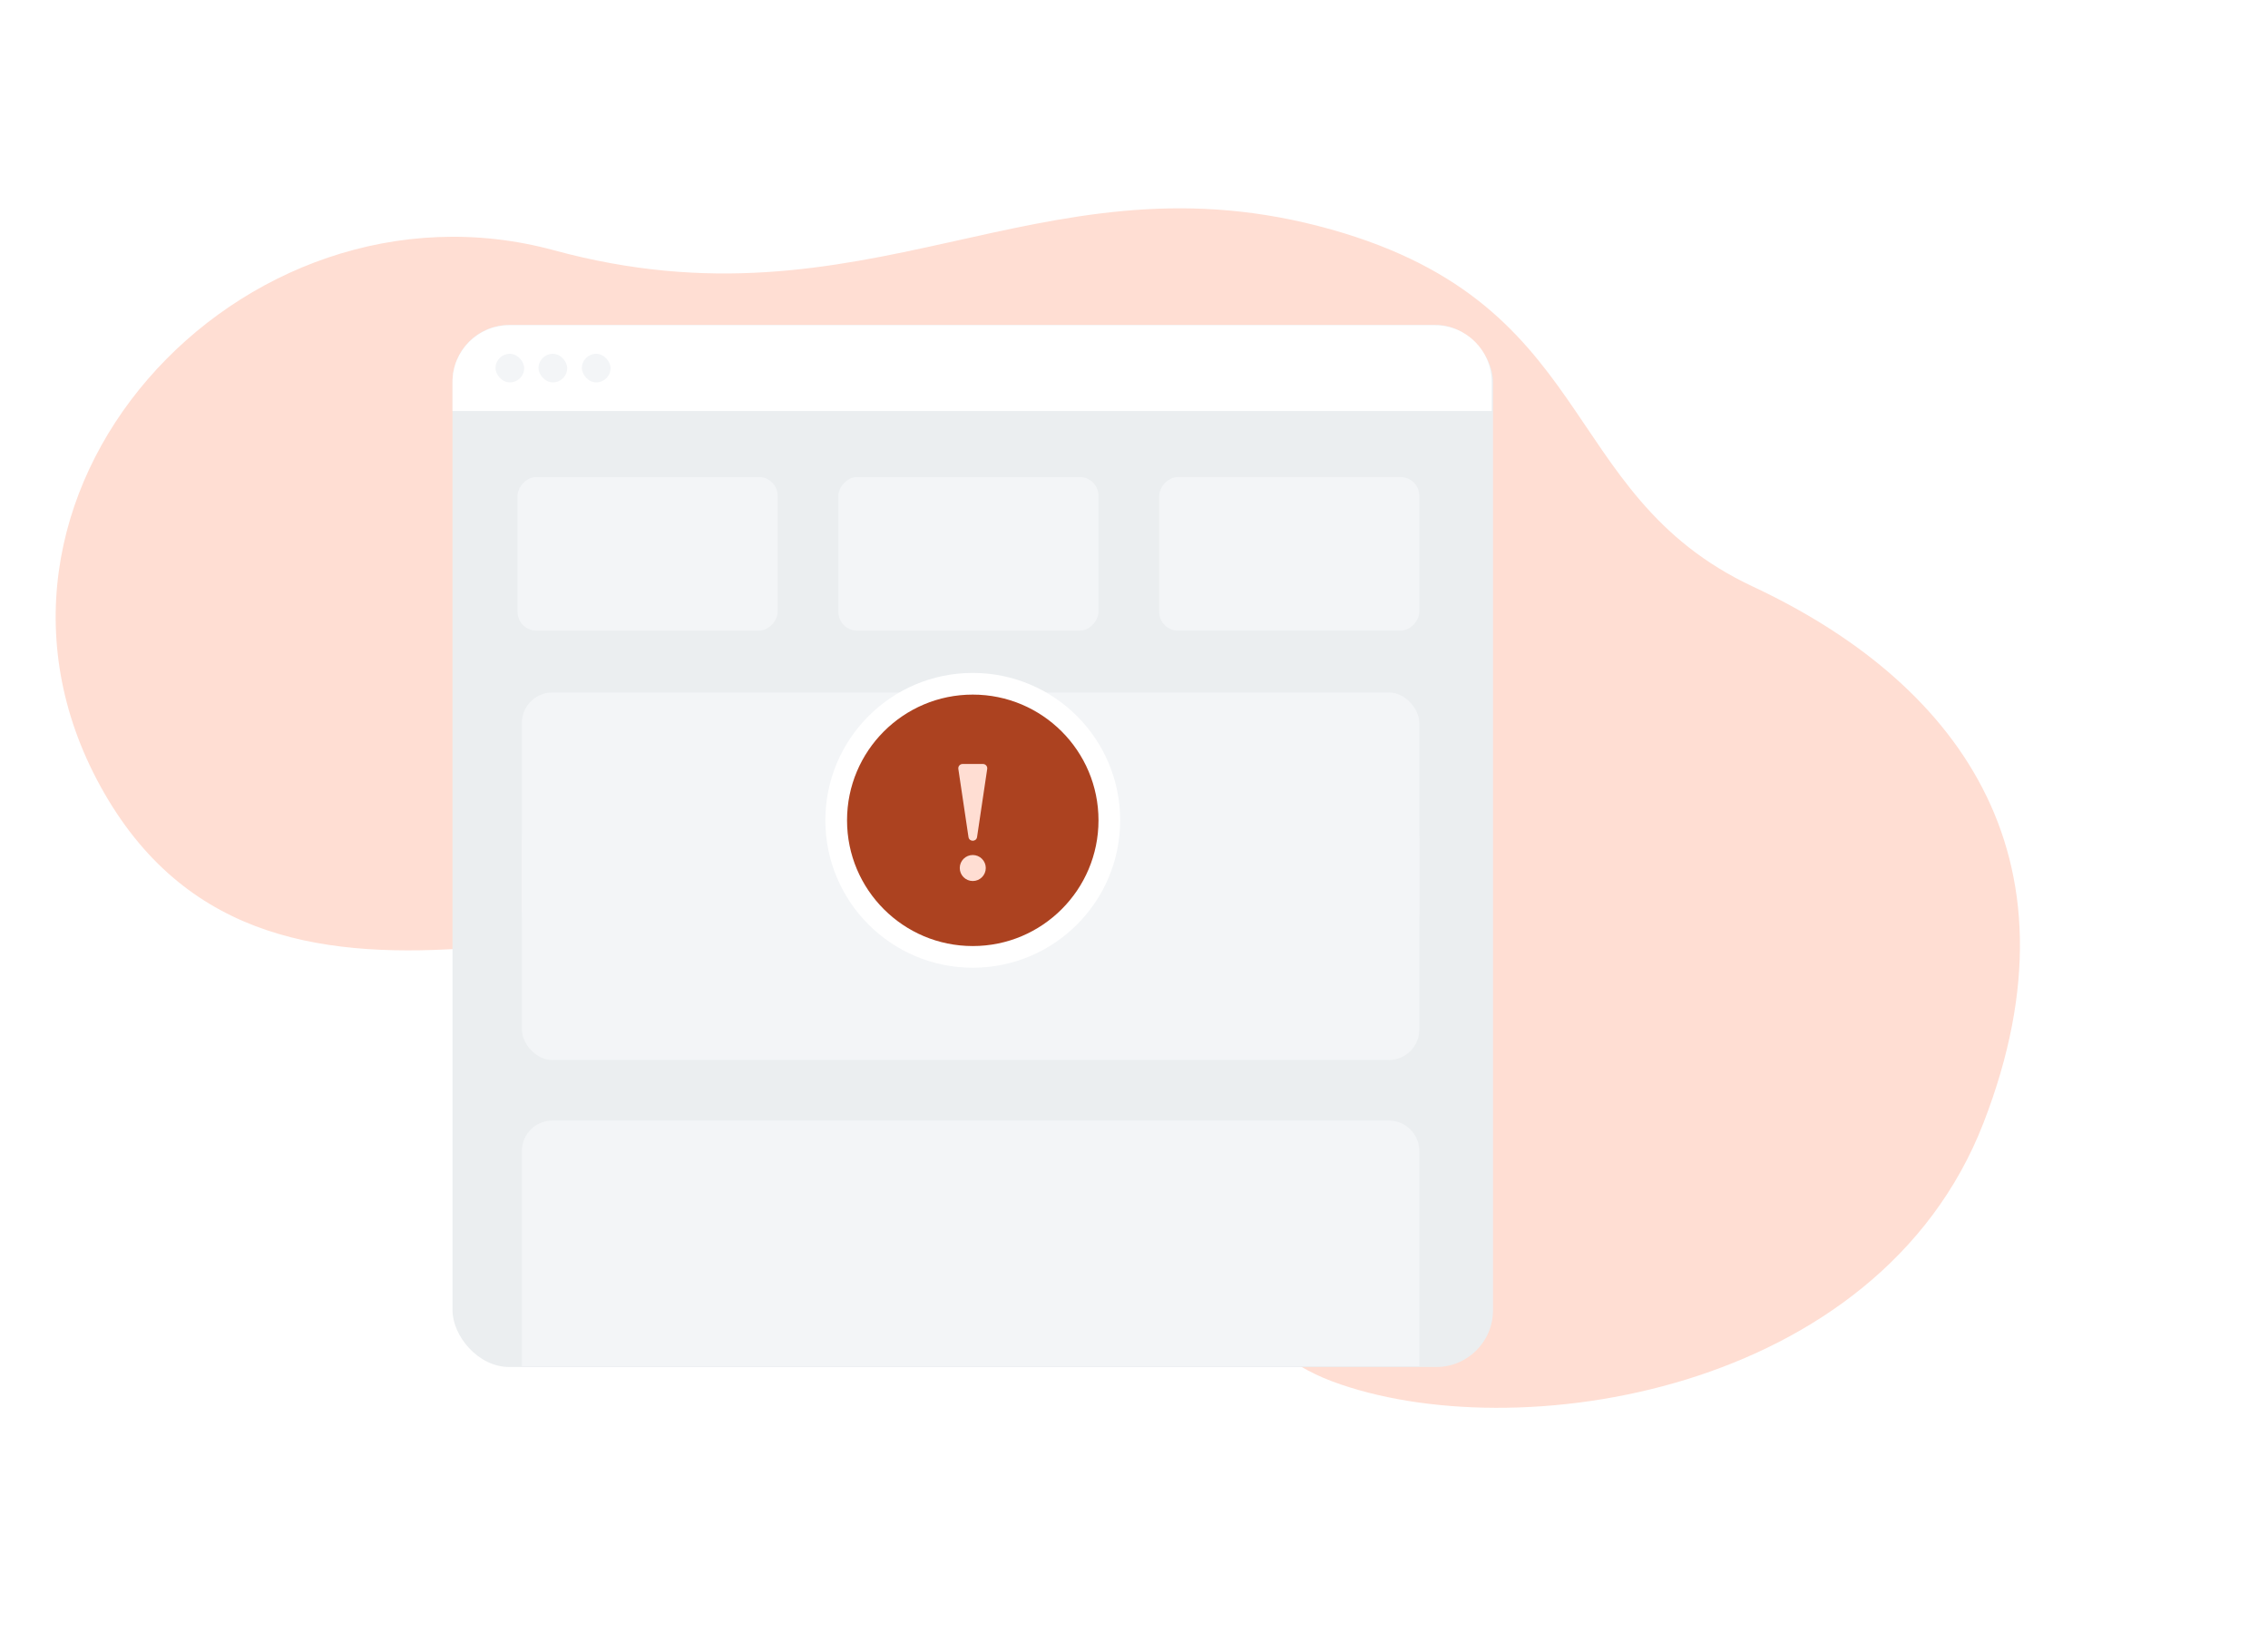 <svg width="279" height="202" viewBox="0 0 279 202" fill="none" xmlns="http://www.w3.org/2000/svg">
<path d="M12.857 97.617C33.857 134.02 81.201 106.123 109.357 114.572C137.513 123.02 141.468 161.545 163.857 169.925C186.245 178.306 231.068 171.515 244.002 138.135C256.936 104.754 240.167 83.653 215.652 72.169C191.136 60.686 196.976 36.784 162.166 27.801C127.357 18.818 106.665 41.265 68.165 30.793C29.665 20.32 -8.142 61.213 12.857 97.617Z" fill="#FFDED3"/>
<g filter="url(#filter0_d_2705_17632)">
<rect x="55.666" y="37.841" width="128" height="128.194" rx="6.983" fill="#EBEEF0"/>
<mask id="mask0_2705_17632" style="mask-type:alpha" maskUnits="userSpaceOnUse" x="55" y="37" width="129" height="131">
<rect x="55.666" y="37.841" width="128" height="129.79" rx="6.983" fill="#DEE3E6"/>
</mask>
<g mask="url(#mask0_2705_17632)">
<rect x="64.2" y="97.417" width="110.4" height="30.852" rx="3.751" fill="#F3F5F7"/>
<rect x="64.2" y="83.054" width="110.4" height="30.852" rx="3.751" fill="#F3F5F7"/>
<path d="M64.2 139.467C64.2 137.395 65.879 135.715 67.951 135.715H170.849C172.92 135.715 174.6 137.395 174.6 139.467V165.935H64.2V139.467Z" fill="#F3F5F7"/>
<rect width="32" height="18.897" rx="2.316" transform="matrix(1 0 0 -1 142.599 75.447)" fill="#F3F5F7"/>
<rect width="32" height="18.897" rx="2.316" transform="matrix(1 0 0 -1 103.133 75.448)" fill="#F3F5F7"/>
<rect width="32" height="18.897" rx="2.316" transform="matrix(1 0 0 -1 63.666 75.448)" fill="#F3F5F7"/>
</g>
<path d="M55.666 44.857C55.666 41 58.793 37.874 62.649 37.874H176.526C180.382 37.874 183.508 41 183.508 44.857V48.426H55.666V44.857Z" fill="white"/>
<rect x="60.956" y="41.392" width="3.527" height="3.517" rx="1.759" fill="#F3F5F7"/>
<rect x="66.247" y="41.392" width="3.527" height="3.517" rx="1.759" fill="#F3F5F7"/>
<rect x="71.58" y="41.392" width="3.527" height="3.517" rx="1.759" fill="#F3F5F7"/>
</g>
<circle cx="119.666" cy="100.915" r="16.8" fill="#AC4220" stroke="white" stroke-width="2.667"/>
<path d="M120.914 93.982H118.418C118.092 93.982 117.843 94.271 117.891 94.594L119.139 102.973C119.229 103.579 120.104 103.579 120.194 102.973L121.442 94.594C121.49 94.271 121.24 93.982 120.914 93.982Z" fill="#FFDED3"/>
<circle cx="119.666" cy="106.782" r="1.6" fill="#FFDED3"/>
<defs>
<filter id="filter0_d_2705_17632" x="47.133" y="31.441" width="145.067" height="145.261" filterUnits="userSpaceOnUse" color-interpolation-filters="sRGB">
<feFlood flood-opacity="0" result="BackgroundImageFix"/>
<feColorMatrix in="SourceAlpha" type="matrix" values="0 0 0 0 0 0 0 0 0 0 0 0 0 0 0 0 0 0 127 0" result="hardAlpha"/>
<feOffset dy="2.133"/>
<feGaussianBlur stdDeviation="4.267"/>
<feComposite in2="hardAlpha" operator="out"/>
<feColorMatrix type="matrix" values="0 0 0 0 0 0 0 0 0 0 0 0 0 0 0 0 0 0 0.15 0"/>
<feBlend mode="normal" in2="BackgroundImageFix" result="effect1_dropShadow_2705_17632"/>
<feBlend mode="normal" in="SourceGraphic" in2="effect1_dropShadow_2705_17632" result="shape"/>
</filter>
</defs>
</svg>

